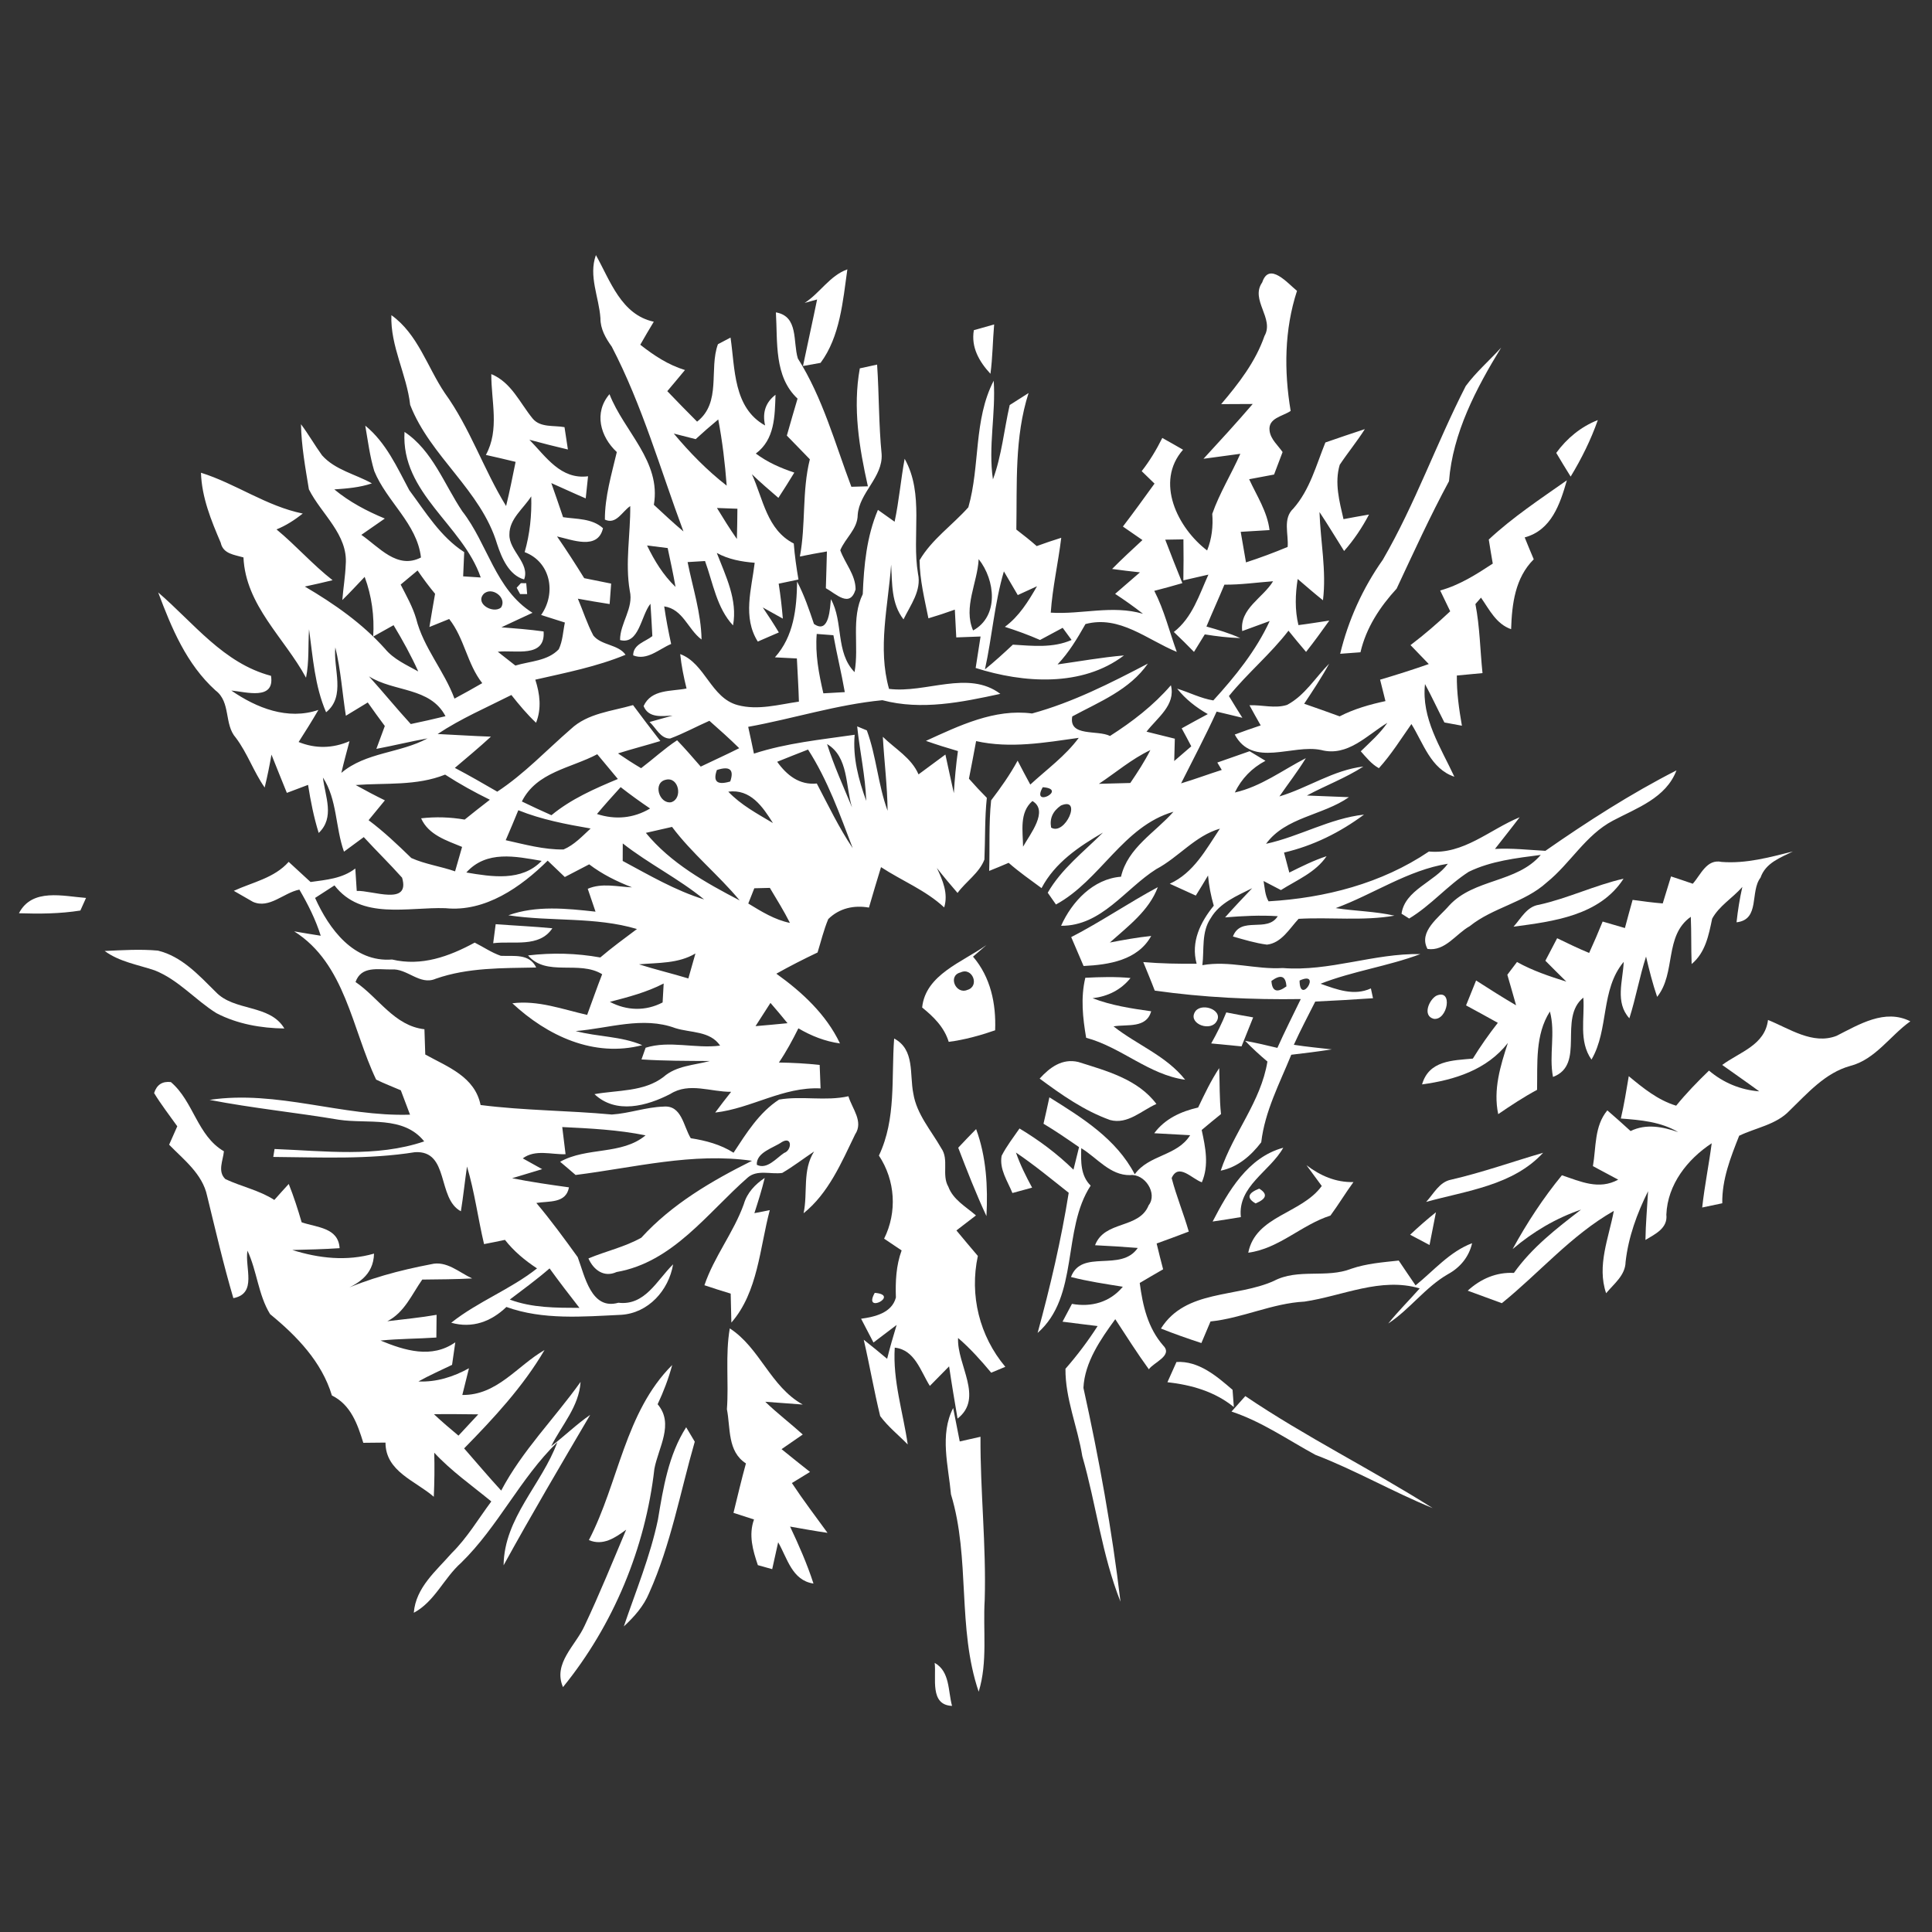 <?xml version="1.0" encoding="UTF-8" ?>
<!DOCTYPE svg PUBLIC "-//W3C//DTD SVG 1.1//EN" "http://www.w3.org/Graphics/SVG/1.1/DTD/svg11.dtd">
<svg width="256pt" height="256pt" viewBox="0 0 256 256" version="1.1" xmlns="http://www.w3.org/2000/svg">
<rect x="0" y="0" width="256" height="256" fill="#333333" stroke="none"/>
<g id="#ffffffff">
<path fill="#ffffff" opacity="1.00" d=" M 79.56 42.16 C 79.37 39.37 77.96 36.58 78.96 33.80 C 80.87 37.21 82.31 41.70 86.63 42.63 C 86.02 43.64 85.42 44.65 84.84 45.68 C 86.63 47.09 88.55 48.36 90.76 49.03 C 89.99 49.97 89.20 50.90 88.42 51.83 C 89.73 53.19 91.03 54.54 92.37 55.87 C 95.63 53.33 93.92 48.91 95.13 45.61 C 95.55 45.39 96.38 44.95 96.80 44.73 C 97.41 48.86 97.15 54.02 101.38 56.38 C 100.99 54.67 101.45 53.31 102.76 52.31 C 102.66 55.17 102.67 58.22 100.15 60.10 C 101.69 61.25 103.44 62.02 105.25 62.62 C 104.57 63.75 103.86 64.86 103.14 65.97 C 101.95 64.95 100.76 63.92 99.63 62.84 C 101.13 66.12 101.61 70.20 105.18 72.02 C 105.30 73.62 105.53 75.21 105.80 76.79 C 105.14 76.93 103.84 77.20 103.18 77.34 C 103.42 78.87 103.60 80.42 103.73 81.97 C 103.06 81.60 101.73 80.86 101.07 80.49 C 101.81 81.57 102.52 82.67 103.20 83.80 C 102.50 84.10 101.11 84.71 100.41 85.01 C 98.37 81.76 99.59 78.06 100.00 74.57 C 98.25 74.43 96.53 74.12 94.98 73.27 C 96.16 76.33 97.76 79.49 97.13 82.87 C 94.96 80.54 94.48 77.24 93.42 74.34 C 92.84 74.38 91.68 74.44 91.11 74.48 C 91.79 77.89 92.90 81.23 92.96 84.74 C 91.15 83.40 90.51 80.71 88.01 80.35 C 88.25 82.02 88.57 83.68 88.93 85.33 C 87.32 86.00 85.74 87.58 83.90 86.84 C 83.89 85.37 85.50 85.04 86.44 84.29 C 86.36 82.86 86.29 81.43 86.19 80.00 C 84.92 81.57 84.69 85.47 82.16 84.81 C 82.15 82.57 83.99 80.59 83.45 78.29 C 82.81 74.57 83.55 70.80 83.51 67.06 C 82.44 67.77 81.65 69.56 80.15 68.85 C 80.14 65.81 81.04 62.84 81.73 59.90 C 79.54 57.87 78.66 54.68 80.76 52.23 C 82.69 57.18 87.63 61.14 86.64 66.89 C 87.93 68.08 89.21 69.29 90.56 70.42 C 87.50 62.20 85.11 53.72 81.06 45.93 C 80.25 44.80 79.55 43.59 79.56 42.16 M 92.18 58.19 C 91.45 58.01 90.00 57.64 89.28 57.45 C 91.39 59.97 93.69 62.33 96.29 64.35 C 96.07 61.41 95.72 58.47 95.17 55.58 C 94.15 56.42 93.15 57.30 92.18 58.19 M 95.00 67.31 C 95.85 68.70 96.70 70.08 97.64 71.42 C 97.68 70.09 97.70 68.75 97.71 67.41 C 97.03 67.39 95.68 67.33 95.00 67.31 M 85.74 72.28 C 86.71 74.29 87.88 76.21 89.51 77.77 C 89.21 76.04 88.83 74.33 88.47 72.62 C 87.79 72.53 86.42 72.36 85.74 72.28 Z" />
<path fill="#ffffff" opacity="1.00" d=" M 106.62 40.14 C 108.66 38.82 109.94 36.53 112.28 35.69 C 111.69 39.88 111.31 44.61 108.73 48.08 C 108.15 48.18 106.98 48.39 106.40 48.50 C 107.01 45.56 107.67 42.62 108.27 39.68 C 107.86 39.79 107.04 40.02 106.62 40.14 Z" />
<path fill="#ffffff" opacity="1.00" d=" M 167.25 37.42 C 168.17 34.62 170.63 37.55 171.86 38.54 C 170.18 43.69 170.13 49.15 171.02 54.45 C 169.94 55.19 167.98 55.38 168.23 57.11 C 168.39 58.24 169.34 59.01 169.95 59.90 C 169.57 60.89 169.19 61.89 168.82 62.88 C 168.00 63.04 166.35 63.34 165.52 63.50 C 166.53 65.70 167.92 67.78 168.22 70.24 C 167.26 70.30 165.35 70.41 164.40 70.47 C 164.57 71.48 164.93 73.51 165.10 74.52 C 166.97 73.91 168.81 73.23 170.62 72.47 C 170.76 70.77 169.94 68.71 171.38 67.38 C 173.57 64.89 174.40 61.64 175.62 58.63 C 177.36 58.03 179.10 57.43 180.85 56.86 C 179.82 58.49 178.59 59.98 177.52 61.59 C 176.81 63.99 177.48 66.44 178.02 68.79 C 179.14 68.58 180.27 68.37 181.40 68.18 C 180.49 69.91 179.40 71.54 178.10 73.01 C 177.01 71.29 175.97 69.54 174.84 67.85 C 174.97 71.75 175.78 75.63 175.30 79.54 C 174.16 78.63 173.06 77.67 171.95 76.72 C 171.63 78.76 171.56 80.81 172.05 82.83 C 173.42 82.66 174.78 82.43 176.14 82.23 C 175.14 83.63 174.13 85.03 173.06 86.38 C 172.26 85.45 171.49 84.51 170.73 83.57 C 168.34 86.68 165.30 89.19 162.84 92.23 C 163.42 93.20 164.02 94.16 164.62 95.11 C 163.48 94.84 162.34 94.55 161.21 94.29 C 159.74 97.51 158.09 100.64 156.50 103.80 C 158.31 103.26 160.09 102.59 161.89 102.02 C 161.74 101.78 161.45 101.28 161.30 101.04 C 162.72 100.54 164.15 100.04 165.58 99.54 C 166.28 99.96 166.98 100.38 167.68 100.81 C 165.87 101.77 164.52 103.16 163.62 105.01 C 167.09 104.23 169.93 102.05 173.03 100.46 C 171.96 102.22 170.69 103.84 169.53 105.53 C 173.31 104.40 176.66 102.04 180.65 101.57 C 178.29 103.10 175.64 104.08 173.17 105.41 C 174.57 105.46 177.35 105.57 178.74 105.63 C 175.27 108.06 170.34 108.26 167.76 111.81 C 172.19 110.85 176.20 108.44 180.74 107.94 C 177.54 110.31 174.03 112.06 170.14 112.97 C 170.32 113.64 170.67 114.96 170.84 115.62 C 172.45 114.82 174.06 114.01 175.78 113.45 C 174.32 115.61 171.85 116.60 169.73 117.94 C 169.15 117.64 168.00 117.04 167.43 116.74 C 167.59 117.64 167.61 118.61 168.09 119.43 C 175.58 118.99 183.06 117.07 189.34 112.83 C 193.93 113.26 197.35 109.94 201.36 108.29 C 200.29 109.71 199.18 111.09 198.09 112.49 C 200.32 112.36 202.54 112.62 204.77 112.74 C 210.33 108.87 216.08 105.17 222.14 102.08 C 220.75 105.75 216.89 107.06 213.72 108.74 C 210.09 110.65 208.08 114.41 204.95 116.93 C 202.00 119.61 197.83 120.24 194.75 122.72 C 192.90 123.75 191.50 126.08 189.15 125.74 C 187.91 123.44 190.67 121.57 192.02 119.99 C 195.32 116.40 200.98 117.01 204.16 113.28 C 200.93 113.70 197.56 114.08 194.61 115.52 C 191.79 117.34 189.60 119.98 186.72 121.71 C 186.47 121.55 185.96 121.23 185.71 121.07 C 186.16 117.91 190.08 116.88 191.85 114.45 C 186.56 115.29 181.99 118.49 176.99 120.33 C 179.57 120.73 182.21 120.75 184.77 121.33 C 180.59 122.06 176.29 121.51 172.07 121.75 C 170.86 123.05 169.81 124.95 167.88 125.17 C 166.34 124.97 164.85 124.51 163.37 124.09 C 164.42 121.32 167.90 123.66 169.31 121.40 C 166.98 121.25 164.65 121.37 162.33 121.56 C 163.49 120.24 164.71 118.97 165.92 117.69 C 163.90 118.71 161.63 119.61 160.43 121.66 C 159.17 123.50 159.58 125.80 159.32 127.89 C 162.89 127.25 166.40 128.49 169.98 128.27 C 176.15 128.76 182.06 126.30 188.21 126.42 C 183.89 128.04 179.27 128.67 174.98 130.35 C 177.14 131.12 179.42 132.00 181.65 130.97 C 181.72 131.30 181.86 131.95 181.93 132.27 C 179.38 132.45 176.83 132.59 174.28 132.71 C 173.32 134.61 172.32 136.50 171.44 138.44 C 173.11 138.70 174.79 138.86 176.47 139.05 C 174.68 139.33 172.89 139.55 171.10 139.76 C 169.56 143.55 167.60 147.24 167.12 151.36 C 165.76 153.14 164.01 154.66 161.75 155.12 C 163.42 150.10 167.07 146.00 167.94 140.66 C 166.90 139.79 165.91 138.87 164.98 137.91 C 166.41 138.18 167.84 138.50 169.26 138.85 C 170.24 136.66 171.32 134.53 172.36 132.38 C 165.89 132.48 159.42 132.17 153.01 131.26 C 152.53 129.99 152.00 128.74 151.49 127.48 C 153.84 127.68 156.20 127.72 158.56 127.70 C 157.77 124.81 159.05 122.20 160.83 120.01 C 160.45 118.70 160.19 117.37 160.07 116.01 C 159.54 116.91 159.00 117.79 158.45 118.67 C 157.58 118.27 155.86 117.49 155.00 117.10 C 158.17 115.66 159.80 112.56 161.64 109.80 C 158.34 110.76 156.17 113.60 153.20 115.17 C 149.08 117.78 145.95 122.72 140.60 122.67 C 142.03 119.47 144.86 116.45 148.54 116.17 C 149.43 112.32 153.05 110.33 155.49 107.56 C 148.79 109.50 145.82 116.65 139.92 119.85 C 139.65 119.46 139.10 118.68 138.83 118.29 C 140.65 115.12 143.60 112.87 146.15 110.32 C 142.94 112.19 139.79 114.30 138.01 117.68 C 136.53 116.59 135.03 115.54 133.65 114.33 C 132.80 114.70 131.94 115.05 131.07 115.40 C 131.17 112.28 131.00 109.15 131.33 106.05 C 132.61 104.37 133.83 102.65 134.84 100.79 C 135.38 101.85 135.95 102.91 136.52 103.96 C 138.71 101.94 141.16 100.18 142.94 97.77 C 138.44 98.40 133.86 99.21 129.34 98.20 C 129.03 99.86 128.72 101.52 128.39 103.18 C 129.15 104.05 129.94 104.89 130.76 105.72 C 130.47 108.43 130.56 111.16 130.44 113.89 C 129.76 115.68 127.99 116.80 126.88 118.32 C 125.94 117.24 125.02 116.14 124.14 115.01 C 124.92 116.66 125.67 118.38 125.11 120.24 C 122.65 117.95 119.52 116.72 116.74 114.90 C 116.19 116.68 115.66 118.47 115.14 120.26 C 113.15 119.91 111.21 120.34 109.75 121.78 C 109.15 123.21 108.79 124.73 108.33 126.21 C 106.48 127.09 104.65 128.02 102.87 129.02 C 106.28 131.46 109.48 134.42 111.30 138.26 C 109.33 137.99 107.49 137.26 105.79 136.26 C 105.01 137.82 104.19 139.35 103.21 140.79 C 105.01 140.82 106.81 140.91 108.61 141.11 C 108.64 141.89 108.70 143.44 108.73 144.22 C 103.76 143.98 99.58 146.87 94.77 147.42 C 95.46 146.49 96.16 145.57 96.88 144.67 C 94.18 144.70 91.33 143.37 88.83 144.95 C 85.74 146.55 81.63 147.68 78.77 144.98 C 81.83 144.43 85.33 144.69 87.92 142.70 C 89.62 141.20 91.97 141.15 94.06 140.59 C 91.04 140.57 88.02 140.58 85.00 140.38 L 85.55 138.83 C 88.72 137.83 92.14 138.98 95.42 138.55 C 94.09 136.58 91.50 136.87 89.48 136.23 C 85.16 134.63 80.66 136.27 76.28 136.62 C 79.19 137.40 82.30 137.29 85.10 138.49 C 78.67 140.16 72.51 137.24 67.89 132.94 C 71.29 132.51 74.54 133.74 77.80 134.48 C 78.47 132.68 79.09 130.87 79.79 129.09 C 76.73 127.20 72.41 129.47 69.97 126.60 C 73.16 126.22 76.39 126.30 79.54 126.87 C 81.10 125.54 82.76 124.33 84.40 123.10 C 78.86 121.45 73.01 122.14 67.36 121.28 C 71.06 119.95 75.09 120.38 78.91 120.80 C 78.65 120.04 78.14 118.53 77.88 117.77 C 79.75 116.96 81.80 117.50 83.75 117.58 C 81.73 116.80 79.79 115.84 78.07 114.53 C 76.99 115.09 75.92 115.65 74.84 116.21 C 74.08 115.49 73.33 114.76 72.57 114.04 C 69.03 117.54 64.29 120.88 59.03 120.34 C 54.05 120.17 47.88 121.94 44.32 117.32 C 43.47 117.88 42.61 118.43 41.75 118.98 C 43.60 123.10 46.87 127.54 51.95 127.14 C 55.86 128.07 59.51 126.74 62.90 124.90 C 64.06 125.48 65.13 126.23 66.36 126.65 C 68.08 126.73 70.14 126.31 71.05 128.20 C 66.58 128.29 62.01 128.19 57.73 129.69 C 55.62 130.61 53.95 128.28 51.86 128.46 C 50.06 128.48 47.87 127.97 47.11 130.12 C 50.18 132.21 52.25 135.93 56.24 136.38 C 56.28 137.50 56.32 138.61 56.35 139.73 C 59.34 141.38 62.91 142.66 63.68 146.42 C 69.46 147.16 75.28 147.14 81.08 147.68 C 83.39 147.53 85.60 146.70 87.92 146.63 C 90.34 146.41 90.55 149.24 91.53 150.82 C 93.52 151.13 95.48 151.65 97.20 152.74 C 98.89 150.17 100.59 147.41 103.23 145.70 C 106.26 145.18 109.38 145.94 112.42 145.26 C 112.91 146.91 114.45 148.60 113.31 150.31 C 111.51 154.03 109.78 158.12 106.48 160.76 C 107.06 158.01 106.29 155.09 107.87 152.58 C 106.46 153.52 105.12 154.56 103.65 155.42 C 102.14 155.64 100.34 154.93 99.07 156.04 C 93.73 160.72 89.17 167.25 81.70 168.55 C 80.03 169.31 78.65 168.28 77.97 166.75 C 80.28 165.78 82.78 165.24 84.98 164.00 C 89.03 159.55 94.31 156.47 99.64 153.81 C 91.78 152.68 84.04 154.72 76.27 155.69 C 75.76 155.25 74.74 154.37 74.22 153.94 C 77.77 151.95 82.37 153.08 85.54 150.44 C 81.90 149.70 78.20 149.52 74.50 149.34 C 74.65 150.54 74.80 151.74 74.94 152.94 C 73.06 153.00 70.92 152.26 69.27 153.49 C 69.92 153.85 71.20 154.56 71.84 154.92 C 70.85 155.22 68.86 155.82 67.86 156.12 C 70.35 156.62 72.87 156.98 75.39 157.33 C 75.00 159.50 72.72 159.12 71.07 159.40 C 73.01 161.71 74.79 164.14 76.55 166.58 C 77.48 169.05 78.33 173.65 81.94 172.62 C 85.48 173.04 87.05 169.62 89.19 167.53 C 88.61 170.98 85.91 174.00 82.30 174.22 C 77.24 174.46 71.95 174.93 67.10 173.18 C 65.08 175.12 62.59 176.05 59.79 175.27 C 63.32 172.46 67.62 170.87 71.16 168.07 C 69.56 167.02 68.09 165.80 66.91 164.29 C 65.99 164.49 65.07 164.67 64.14 164.85 C 63.33 161.43 62.89 157.93 61.88 154.57 C 61.59 156.54 61.39 158.53 61.07 160.50 C 57.88 158.81 59.58 152.41 54.99 152.67 C 48.78 153.66 42.48 153.35 36.21 153.30 C 36.25 153.04 36.33 152.51 36.38 152.25 C 42.96 152.50 49.85 153.40 56.21 151.24 C 53.45 147.79 48.73 148.95 44.90 148.37 C 39.20 147.41 33.45 146.84 27.77 145.74 C 36.72 144.40 45.38 147.99 54.33 147.70 C 54.03 146.89 53.42 145.28 53.11 144.47 C 52.02 143.99 50.90 143.58 49.84 143.05 C 46.63 136.35 45.77 127.69 38.98 123.41 C 40.15 123.61 41.32 123.81 42.50 123.99 C 41.82 121.84 40.81 119.82 39.67 117.88 C 37.59 118.28 35.70 120.46 33.52 119.50 C 32.88 119.13 31.62 118.40 30.98 118.04 C 33.48 116.89 36.35 116.35 38.25 114.20 C 39.21 115.09 40.18 115.98 41.15 116.87 C 43.22 116.58 45.36 116.42 47.08 115.08 C 47.13 115.82 47.23 117.31 47.27 118.05 C 49.35 117.96 54.39 120.07 53.28 116.30 C 51.64 114.46 49.87 112.74 48.20 110.92 C 47.55 111.40 46.24 112.37 45.58 112.85 C 44.43 109.64 44.69 105.93 42.79 103.03 C 43.08 105.55 44.40 108.30 42.23 110.37 C 41.58 108.29 41.16 106.15 40.82 104.00 C 39.88 104.35 38.94 104.70 38.01 105.06 C 37.34 103.37 36.63 101.69 35.97 99.99 C 35.72 101.45 35.42 102.91 35.07 104.35 C 33.61 102.26 32.79 99.81 31.26 97.77 C 29.65 95.96 30.63 93.04 28.55 91.48 C 24.71 88.00 22.74 83.24 20.96 78.50 C 25.67 82.54 29.61 87.89 35.91 89.55 C 36.43 92.85 32.59 91.68 30.65 91.50 C 34.01 93.82 38.12 95.45 42.19 94.07 C 41.35 95.51 40.47 96.92 39.57 98.32 C 41.81 99.23 44.10 99.17 46.31 98.21 C 45.94 99.61 45.56 101.00 45.23 102.41 C 48.50 99.65 52.98 99.82 56.65 97.84 C 54.38 98.25 52.14 98.80 49.87 99.23 C 50.24 98.22 50.62 97.21 50.99 96.20 C 50.22 95.17 49.47 94.13 48.73 93.08 C 47.77 93.67 46.80 94.26 45.83 94.84 C 45.35 91.82 45.16 88.75 44.43 85.78 C 44.14 88.64 45.85 92.25 43.21 94.38 C 41.70 90.88 41.46 87.10 40.95 83.38 C 40.81 85.52 40.98 87.68 40.55 89.80 C 37.69 84.52 32.55 80.23 32.26 73.86 C 31.06 73.51 29.56 73.40 29.25 71.92 C 27.98 68.96 26.73 65.90 26.63 62.64 C 31.26 64.09 35.27 67.06 40.12 68.05 C 39.05 68.89 37.91 69.64 36.64 70.15 C 39.22 72.28 41.43 74.82 44.07 76.88 C 42.85 77.18 41.62 77.46 40.39 77.72 C 44.26 79.99 48.00 82.60 51.01 85.96 C 52.16 87.36 53.86 88.10 55.42 88.97 C 54.47 86.86 53.35 84.83 52.15 82.84 C 51.48 83.22 50.13 83.97 49.45 84.35 C 49.62 81.65 49.26 78.97 48.32 76.44 C 47.33 77.47 46.38 78.52 45.36 79.51 C 45.48 77.95 45.75 76.39 45.81 74.82 C 46.14 70.83 42.57 68.12 40.93 64.84 C 40.46 61.98 39.94 59.12 39.88 56.21 C 40.88 57.54 41.70 58.99 42.67 60.33 C 44.40 62.28 47.09 62.82 49.28 64.05 C 47.67 64.60 45.98 64.73 44.30 64.85 C 46.30 66.51 48.60 67.72 50.99 68.71 C 49.96 69.43 48.92 70.15 47.88 70.87 C 50.24 72.50 52.63 75.49 55.78 73.87 C 55.27 69.39 51.23 66.45 49.59 62.41 C 49.00 60.45 48.75 58.41 48.40 56.40 C 51.15 58.64 52.60 61.90 54.23 64.95 C 56.42 67.89 58.36 71.13 61.51 73.16 C 61.47 74.23 61.42 75.30 61.37 76.37 C 61.95 76.40 63.12 76.48 63.70 76.52 C 61.29 69.51 53.12 65.37 53.60 57.23 C 57.32 59.71 58.85 64.16 61.25 67.74 C 64.64 72.08 65.63 78.12 70.56 81.20 C 69.19 81.84 67.81 82.47 66.44 83.12 C 68.31 83.27 70.17 83.41 72.03 83.67 C 72.30 87.26 68.22 86.08 65.96 86.36 C 66.73 86.97 67.51 87.57 68.29 88.19 C 70.23 87.60 72.56 87.60 74.04 86.03 C 74.57 84.92 74.60 83.67 74.85 82.49 C 73.80 82.15 72.75 81.82 71.70 81.49 C 73.74 78.60 72.97 74.46 69.52 73.16 C 70.21 70.76 70.47 68.26 70.39 65.77 C 69.37 67.39 67.48 68.75 67.50 70.82 C 67.42 72.96 70.25 74.63 69.45 76.78 C 67.44 76.22 66.47 73.92 65.87 72.09 C 63.73 64.94 57.01 60.50 54.35 53.65 C 53.89 49.60 51.71 45.87 51.86 41.76 C 55.37 44.27 56.61 48.62 58.93 52.07 C 62.28 56.70 64.08 62.21 67.06 67.05 C 67.54 65.11 67.92 63.15 68.32 61.20 C 67.01 60.88 65.70 60.57 64.38 60.28 C 66.22 56.93 65.08 53.16 65.10 49.57 C 67.76 50.67 68.87 53.37 70.58 55.46 C 71.60 56.69 73.40 56.34 74.80 56.60 C 74.91 57.34 75.14 58.82 75.25 59.56 C 73.54 59.16 71.85 58.73 70.15 58.27 C 72.36 60.54 74.30 63.57 77.92 63.11 C 77.84 63.84 77.69 65.31 77.61 66.04 C 76.08 65.39 74.57 64.68 73.05 64.01 C 73.58 65.51 74.10 67.01 74.61 68.53 C 76.42 68.80 78.45 68.67 79.90 69.99 C 79.22 72.94 75.82 71.52 73.81 71.08 C 75.06 72.89 76.25 74.74 77.41 76.61 C 78.60 76.85 79.79 77.09 80.98 77.33 C 80.93 78.01 80.83 79.36 80.78 80.04 C 79.37 79.83 77.97 79.58 76.57 79.33 C 77.26 80.95 77.79 82.64 78.62 84.21 C 79.70 85.55 81.91 85.36 82.89 86.76 C 79.07 88.34 74.96 89.14 70.93 90.06 C 71.54 91.94 71.78 93.88 71.03 95.77 C 69.83 94.64 68.78 93.38 67.76 92.09 C 64.48 93.75 61.07 95.21 57.99 97.26 C 60.34 97.37 62.69 97.53 65.05 97.61 C 63.50 99.04 61.88 100.38 60.27 101.75 C 62.17 102.75 64.03 103.82 65.89 104.90 C 69.47 102.55 72.40 99.41 75.62 96.62 C 77.86 94.50 81.05 94.25 83.88 93.43 C 85.07 95.03 86.27 96.62 87.50 98.19 C 85.64 98.76 83.75 99.24 81.89 99.83 C 82.89 100.52 83.90 101.17 84.95 101.79 C 86.55 100.58 88.03 99.20 89.72 98.09 C 90.80 99.21 91.82 100.40 92.85 101.58 C 94.54 100.76 96.27 99.99 97.95 99.14 C 96.68 97.89 95.34 96.69 94.00 95.51 C 92.26 96.27 90.58 97.20 88.79 97.86 C 87.51 97.88 86.91 96.42 86.07 95.67 C 86.83 95.46 88.36 95.03 89.12 94.82 C 87.72 94.88 85.94 95.19 85.28 93.56 C 86.31 91.29 88.94 91.64 90.97 91.23 C 90.60 89.73 90.29 88.21 90.13 86.67 C 93.45 87.90 94.19 92.48 97.75 93.43 C 100.44 94.15 103.19 93.35 105.86 92.97 C 105.81 91.06 105.68 89.16 105.59 87.25 C 104.86 87.21 103.41 87.14 102.68 87.10 C 105.18 84.32 105.57 80.64 105.62 77.06 C 106.56 78.85 107.21 80.76 107.85 82.67 C 109.91 84.13 109.98 80.43 110.10 79.40 C 111.78 82.38 110.67 86.42 113.23 89.06 C 113.86 85.64 112.74 81.94 114.32 78.73 C 114.47 74.92 114.83 71.11 116.33 67.56 C 116.88 67.95 117.99 68.74 118.54 69.13 C 119.13 66.37 119.36 63.56 119.87 60.79 C 122.50 65.49 120.79 70.94 121.64 76.02 C 122.13 78.26 120.64 80.17 119.72 82.07 C 118.08 79.97 118.23 77.31 118.08 74.81 C 117.69 80.27 116.27 85.87 117.80 91.28 C 122.67 91.90 128.29 88.73 132.55 91.94 C 127.43 93.05 122.11 94.15 116.92 92.78 C 110.89 93.36 105.09 95.23 99.14 96.31 C 99.40 97.49 99.66 98.68 99.90 99.86 C 104.22 98.45 108.77 98.01 113.25 97.36 C 112.98 100.38 113.76 103.31 114.78 106.12 C 114.66 102.79 113.92 99.54 113.58 96.25 L 114.86 96.78 C 116.13 100.22 116.34 103.97 117.61 107.43 C 117.58 104.15 117.16 100.89 116.98 97.63 C 118.62 99.24 120.76 100.41 121.71 102.61 C 122.89 101.73 124.08 100.85 125.27 99.98 C 125.65 101.68 126.00 103.40 126.39 105.10 C 126.50 103.24 126.67 101.37 126.93 99.52 C 125.51 99.11 124.09 98.66 122.69 98.17 C 127.09 96.16 131.78 93.88 136.75 94.54 C 142.11 93.08 147.17 90.51 152.10 87.93 C 149.68 91.42 145.68 92.99 142.08 94.93 C 141.58 97.68 145.43 96.68 147.08 97.52 C 150.04 95.63 152.84 93.48 155.15 90.80 C 155.82 93.43 153.33 95.11 151.92 96.95 C 153.17 97.26 154.42 97.56 155.67 97.88 C 155.65 98.62 155.61 100.10 155.59 100.84 C 156.34 100.19 157.09 99.54 157.85 98.89 C 157.44 98.09 157.01 97.30 156.58 96.51 C 157.73 95.87 158.88 95.24 160.04 94.62 C 158.49 93.74 157.09 92.65 155.98 91.25 C 157.58 91.74 159.10 92.54 160.77 92.81 C 163.66 89.65 166.44 86.20 168.24 82.29 C 167.03 82.74 165.81 83.18 164.60 83.62 C 164.24 80.63 167.33 79.26 168.69 77.02 C 166.54 77.18 164.40 77.49 162.24 77.47 C 161.47 79.33 160.63 81.16 159.86 83.02 C 161.38 83.45 162.90 83.89 164.34 84.55 C 162.76 84.50 161.19 84.31 159.64 84.06 C 159.16 84.83 158.68 85.60 158.21 86.38 C 157.33 85.48 156.45 84.60 155.54 83.74 C 157.99 81.84 158.89 78.85 160.12 76.14 C 159.01 76.40 157.90 76.65 156.80 76.90 C 156.83 75.09 156.84 73.28 156.81 71.47 C 156.21 71.48 155.00 71.50 154.40 71.51 C 155.14 73.43 155.89 75.36 156.67 77.27 C 155.44 77.63 154.20 77.97 152.95 78.29 C 154.27 80.86 154.95 83.68 155.93 86.38 C 151.99 84.76 148.36 81.49 143.83 82.69 C 142.76 84.58 141.64 86.46 140.13 88.04 C 143.06 87.63 145.98 87.10 148.93 86.85 C 143.39 91.06 135.62 90.53 129.28 88.51 C 129.50 87.12 129.72 85.73 129.93 84.34 C 129.12 84.37 127.51 84.43 126.71 84.46 C 126.65 83.23 126.58 82.01 126.52 80.78 C 125.36 81.20 124.20 81.58 123.02 81.93 C 122.51 79.39 121.87 76.83 121.85 74.23 C 123.47 71.46 126.20 69.59 128.31 67.22 C 129.89 61.72 128.98 55.65 131.67 50.45 C 131.97 54.81 130.92 59.16 131.57 63.52 C 132.74 60.35 133.04 56.95 133.79 53.67 C 134.62 53.14 135.46 52.62 136.29 52.08 C 134.41 57.94 134.78 64.10 134.67 70.17 C 135.59 70.88 136.50 71.59 137.37 72.36 C 138.44 71.97 139.52 71.60 140.62 71.26 C 140.22 74.58 139.46 77.84 139.23 81.18 C 143.33 81.44 147.38 80.14 151.45 81.33 C 150.26 80.39 149.02 79.52 147.76 78.69 C 148.86 77.74 149.95 76.78 151.05 75.84 C 149.82 75.71 148.59 75.56 147.36 75.39 C 148.66 74.07 150.02 72.82 151.38 71.56 C 150.51 70.96 149.65 70.36 148.79 69.77 C 150.22 67.90 151.60 65.99 152.98 64.08 C 152.41 63.53 151.85 62.98 151.28 62.43 C 152.35 61.06 153.24 59.58 154.01 58.03 C 154.93 58.54 155.84 59.06 156.76 59.59 C 153.01 63.85 156.03 69.95 159.95 72.94 C 160.57 71.39 160.76 69.75 160.63 68.09 C 161.59 65.34 163.17 62.81 164.35 60.13 C 163.13 60.29 160.69 60.62 159.47 60.79 C 161.67 58.40 163.87 56.00 165.99 53.53 C 164.94 53.53 162.85 53.54 161.81 53.55 C 164.13 50.82 166.36 47.95 167.55 44.52 C 168.89 42.19 165.62 39.73 167.25 37.42 M 129.68 74.09 C 129.52 77.23 127.61 80.46 128.94 83.54 C 132.38 81.66 131.89 76.87 129.68 74.09 M 53.09 77.46 C 53.84 78.93 54.67 80.38 55.14 81.97 C 56.11 85.83 58.85 88.87 60.22 92.57 C 61.46 91.90 62.69 91.23 63.90 90.52 C 61.89 87.96 61.54 84.58 59.52 82.02 C 58.65 82.37 57.77 82.72 56.90 83.08 C 57.13 81.61 57.40 80.15 57.65 78.68 C 56.82 77.69 56.06 76.65 55.33 75.59 C 54.77 76.06 53.65 76.99 53.09 77.46 M 130.51 88.70 C 131.79 87.66 133.01 86.55 134.21 85.42 C 136.82 85.58 139.52 85.89 141.99 84.80 C 141.69 84.40 141.10 83.60 140.81 83.19 C 139.81 83.73 138.80 84.26 137.81 84.80 C 136.29 84.13 134.73 83.57 133.15 83.06 C 135.04 81.67 136.26 79.68 137.41 77.68 C 136.77 77.98 135.50 78.56 134.86 78.85 C 134.40 78.07 133.48 76.50 133.02 75.71 C 131.77 79.95 131.46 84.39 130.51 88.70 M 64.06 78.73 C 62.95 80.02 65.34 81.35 66.38 80.51 C 67.26 79.21 65.14 77.62 64.06 78.73 M 108.22 84.00 C 108.00 86.66 108.50 89.29 109.10 91.87 C 109.81 91.83 111.23 91.75 111.94 91.71 C 111.50 89.18 110.88 86.69 110.43 84.17 C 109.88 84.12 108.77 84.04 108.22 84.00 M 48.89 89.62 C 50.77 91.70 52.53 93.87 54.43 95.94 C 55.97 95.62 57.50 95.27 59.03 94.90 C 57.00 91.02 52.21 91.72 48.89 89.62 M 109.59 98.59 C 110.50 101.46 111.75 104.21 112.90 106.99 C 112.01 104.15 112.46 100.30 109.59 98.59 M 69.15 106.20 C 70.44 106.83 71.75 107.43 73.07 108.02 C 75.67 105.87 78.78 104.51 81.87 103.22 C 80.96 102.12 80.05 101.03 79.14 99.94 C 75.63 101.80 71.10 102.28 69.15 106.20 M 102.98 100.94 C 104.26 102.73 105.93 104.05 108.23 103.82 C 109.75 106.71 111.16 109.68 112.99 112.39 C 111.29 107.93 109.67 103.36 107.07 99.32 C 105.70 99.85 104.34 100.39 102.98 100.94 M 145.61 103.86 C 146.99 103.82 148.38 103.78 149.77 103.75 C 150.73 102.34 151.66 100.91 152.43 99.39 C 149.96 100.56 147.87 102.36 145.61 103.86 M 94.99 102.03 C 94.44 103.57 95.03 104.07 96.76 103.55 C 97.30 101.98 96.71 101.47 94.99 102.03 M 47.13 104.02 C 48.40 104.73 49.69 105.41 51.00 106.05 C 50.28 106.93 49.56 107.80 48.84 108.68 C 50.86 110.19 52.69 111.93 54.50 113.69 C 56.34 114.52 58.39 114.79 60.30 115.46 C 60.60 114.38 60.91 113.30 61.23 112.22 C 59.18 111.37 56.78 110.64 55.80 108.43 C 57.73 108.21 59.66 108.27 61.57 108.60 C 62.67 107.70 63.79 106.84 64.91 105.97 C 62.87 104.97 60.88 103.87 58.98 102.64 C 55.18 104.16 51.11 103.72 47.13 104.02 M 88.22 103.32 C 86.46 103.71 87.34 106.57 88.94 106.30 C 90.51 105.81 89.95 102.88 88.22 103.32 M 82.24 104.30 C 81.18 105.47 80.12 106.64 79.10 107.86 C 81.52 108.65 83.95 108.44 86.14 107.13 C 84.81 106.23 83.51 105.29 82.24 104.30 M 138.17 104.31 C 136.54 107.17 141.58 104.55 138.17 104.31 M 96.50 104.90 C 98.18 106.67 100.35 107.82 102.42 109.06 C 101.06 106.89 99.44 104.51 96.50 104.90 M 135.56 112.19 C 136.48 110.54 139.00 107.43 136.80 106.14 C 135.04 107.67 135.54 110.13 135.56 112.19 M 140.57 106.74 C 139.49 107.49 139.06 108.46 139.28 109.66 C 141.13 110.79 143.47 105.49 140.57 106.74 M 67.01 111.33 C 69.53 111.89 72.07 112.60 74.67 112.56 C 76.09 111.96 77.15 110.80 78.26 109.78 C 75.01 109.22 71.75 108.60 68.68 107.36 C 68.14 108.69 67.58 110.01 67.01 111.33 M 85.58 110.36 C 88.86 114.36 93.48 116.95 98.01 119.31 C 95.19 115.91 91.71 113.12 89.05 109.57 C 88.18 109.77 86.45 110.16 85.58 110.36 M 82.52 111.76 C 82.52 112.34 82.51 113.50 82.51 114.08 C 86.02 115.96 89.48 118.00 93.30 119.18 C 89.92 116.41 85.96 114.46 82.52 111.76 M 61.79 115.61 C 65.16 116.18 69.13 116.83 71.77 114.07 C 68.29 113.47 64.47 112.64 61.79 115.61 M 99.95 117.70 C 99.75 118.20 99.35 119.22 99.15 119.72 C 100.89 120.78 102.65 121.88 104.67 122.29 C 103.87 120.69 102.92 119.18 102.01 117.65 C 101.32 117.66 100.64 117.68 99.95 117.70 M 84.67 127.78 C 86.83 128.47 89.04 128.99 91.21 129.65 C 91.53 128.54 91.84 127.44 92.15 126.34 C 89.87 127.70 87.21 127.55 84.67 127.78 M 80.81 132.75 C 83.04 133.93 85.54 134.01 87.80 132.83 C 87.83 132.20 87.91 130.94 87.94 130.32 C 85.69 131.48 83.25 132.12 80.81 132.75 M 168.47 129.98 C 168.56 131.37 169.22 131.61 170.46 130.70 C 170.37 129.31 169.71 129.07 168.47 129.98 M 172.20 129.93 C 172.22 133.32 175.23 128.53 172.20 129.93 M 100.11 135.97 C 101.52 135.85 102.94 135.72 104.35 135.58 C 103.61 134.66 102.85 133.77 102.09 132.89 C 101.43 133.91 100.77 134.94 100.11 135.97 M 103.63 151.31 C 102.50 152.11 100.19 152.68 100.28 154.34 C 101.63 155.03 102.88 153.44 103.90 152.77 C 104.92 152.44 105.01 150.53 103.63 151.31 M 67.55 172.20 C 70.52 173.31 73.66 173.29 76.78 173.30 C 75.43 171.57 74.10 169.84 72.82 168.07 C 71.14 169.53 69.33 170.85 67.55 172.20 Z" />
<path fill="#ffffff" opacity="1.00" d=" M 102.81 41.39 C 105.85 41.92 105.04 45.29 105.72 47.50 C 109.02 52.72 110.64 58.75 112.81 64.50 C 113.36 64.48 114.45 64.45 115.00 64.44 C 113.85 59.33 112.98 54.03 113.93 48.81 C 114.50 48.68 115.65 48.44 116.22 48.31 C 116.49 52.26 116.43 56.23 116.82 60.17 C 117.01 63.23 113.86 65.26 113.65 68.23 C 113.64 70.09 112.01 71.29 111.34 72.91 C 111.97 74.66 113.37 76.16 113.37 78.10 C 112.62 80.61 110.80 78.70 109.43 77.94 C 109.47 76.32 109.54 74.69 109.57 73.07 C 108.37 73.27 107.18 73.50 105.99 73.74 C 106.79 69.48 106.25 65.10 107.31 60.86 C 106.30 59.80 105.27 58.77 104.26 57.72 C 104.73 56.08 105.19 54.45 105.68 52.82 C 102.54 49.89 103.05 45.30 102.81 41.39 Z" />
<path fill="#ffffff" opacity="1.00" d=" M 129.04 43.75 C 129.71 43.56 131.06 43.18 131.73 42.99 C 131.54 45.17 131.53 47.36 131.24 49.53 C 129.75 47.92 128.65 46.02 129.04 43.75 Z" />
<path fill="#ffffff" opacity="1.00" d=" M 194.22 51.15 C 195.59 49.29 197.36 47.77 198.91 46.06 C 195.60 51.46 192.50 57.36 192.00 63.76 C 189.49 68.41 187.30 73.22 185.06 78.00 C 182.84 80.42 181.02 83.18 180.27 86.43 C 179.60 86.48 178.25 86.58 177.58 86.63 C 178.65 82.17 180.58 77.92 183.23 74.17 C 187.51 66.80 190.34 58.72 194.22 51.15 Z" />
<path fill="#ffffff" opacity="1.00" d=" M 206.21 60.01 C 207.62 58.08 209.48 56.54 211.72 55.66 C 210.80 58.28 209.56 60.78 208.12 63.15 C 207.47 62.11 206.83 61.06 206.21 60.01 Z" />
<path fill="#ffffff" opacity="1.00" d=" M 197.27 71.49 C 200.45 68.53 204.08 66.13 207.62 63.64 C 206.71 66.81 205.57 70.25 202.03 71.21 C 202.42 72.18 202.82 73.15 203.23 74.11 C 200.75 76.58 200.34 80.04 200.23 83.37 C 198.26 82.69 197.35 80.78 196.24 79.19 C 196.05 79.40 195.68 79.83 195.50 80.04 C 196.09 83.06 196.12 86.14 196.44 89.19 C 195.59 89.27 193.89 89.43 193.04 89.51 C 193.01 91.75 193.33 93.96 193.71 96.16 C 193.13 96.06 191.97 95.84 191.39 95.73 C 190.52 94.04 189.72 92.31 188.82 90.64 C 188.33 95.20 190.89 99.00 192.71 102.92 C 189.58 101.88 188.60 98.47 187.02 95.94 C 185.63 97.92 184.34 99.99 182.71 101.79 C 181.73 101.25 181.04 100.37 180.31 99.55 C 181.54 98.35 182.85 97.21 183.83 95.78 C 181.11 97.43 178.57 100.30 175.06 99.38 C 171.22 98.57 166.00 101.78 163.61 97.33 C 164.74 96.90 165.90 96.51 167.05 96.12 C 166.54 95.24 166.05 94.34 165.56 93.45 C 167.21 93.38 168.95 93.92 170.55 93.40 C 172.90 92.15 174.29 89.78 176.12 87.94 C 175.12 89.78 173.96 91.52 172.81 93.25 C 174.38 93.79 175.94 94.35 177.51 94.92 C 179.42 93.94 181.48 93.35 183.58 92.90 C 183.34 91.95 183.10 91.00 182.87 90.06 C 185.04 89.42 187.19 88.74 189.32 87.99 C 188.51 87.15 187.70 86.32 186.90 85.48 C 188.74 84.09 190.48 82.58 192.16 81.00 C 191.71 80.08 191.27 79.16 190.83 78.24 C 193.38 77.54 195.61 76.12 197.80 74.68 C 197.62 73.62 197.43 72.56 197.27 71.49 Z" />
<path fill="#ffffff" opacity="1.00" d=" M 69.02 77.27 L 69.73 77.28 C 69.76 77.64 69.82 78.36 69.85 78.72 L 68.92 78.72 L 68.46 77.88 L 69.02 77.27 Z" />
<path fill="#ffffff" opacity="1.00" d=" M 228.13 114.21 C 231.36 114.46 234.48 113.60 237.57 112.82 C 235.90 113.65 233.95 114.34 233.28 116.29 C 231.85 118.14 233.26 121.86 230.10 122.21 C 230.27 120.63 230.52 119.07 230.87 117.52 C 229.60 118.98 227.80 120.02 226.87 121.73 C 226.41 123.93 225.98 126.22 224.15 127.74 C 224.07 125.65 224.13 123.56 224.04 121.48 C 220.48 124.00 222.12 128.91 219.58 132.09 C 218.98 130.34 218.53 128.54 218.11 126.75 C 217.24 129.44 216.76 132.23 215.90 134.93 C 213.97 132.81 215.05 129.96 215.15 127.45 C 212.05 131.16 213.22 136.40 210.88 140.40 C 209.16 137.96 210.00 134.95 209.80 132.19 C 206.42 134.93 210.14 141.07 205.78 142.70 C 205.22 139.82 206.14 136.88 205.37 134.03 C 203.39 137.13 203.74 140.91 203.67 144.41 C 201.88 145.37 200.19 146.49 198.52 147.63 C 197.84 144.39 198.80 141.25 199.80 138.20 C 197.02 141.76 192.75 143.10 188.43 143.69 C 189.35 140.51 192.44 140.52 195.16 140.27 C 196.17 138.63 197.28 137.05 198.47 135.53 C 197.07 134.75 195.67 133.98 194.26 133.22 C 194.59 132.40 195.26 130.74 195.59 129.92 C 197.34 131.04 199.09 132.16 200.89 133.21 C 200.52 131.85 200.11 130.51 199.73 129.16 C 200.05 128.74 200.69 127.89 201.01 127.47 C 203.07 128.62 205.31 129.37 207.55 130.07 C 206.61 129.15 205.69 128.23 204.77 127.30 C 205.29 126.30 205.81 125.31 206.33 124.32 C 207.73 124.99 209.12 125.68 210.57 126.27 C 211.20 124.90 211.79 123.51 212.36 122.11 C 213.34 122.39 214.32 122.69 215.31 122.97 C 215.64 121.72 215.98 120.48 216.33 119.24 C 217.65 119.42 218.98 119.60 220.32 119.71 C 220.69 118.52 221.06 117.32 221.42 116.13 C 222.38 116.44 223.34 116.77 224.30 117.10 C 225.38 115.89 226.14 113.78 228.13 114.21 Z" />
<path fill="#ffffff" opacity="1.00" d=" M 203.95 119.88 C 207.77 119.03 211.32 117.30 215.13 116.43 C 211.97 121.33 205.84 122.09 200.55 122.79 C 201.55 121.69 202.31 120.11 203.95 119.88 Z" />
<path fill="#ffffff" opacity="1.00" d=" M 2.51 121.01 C 4.25 117.63 8.39 118.76 11.40 118.98 C 11.21 119.40 10.84 120.24 10.65 120.65 C 7.96 121.08 5.22 121.10 2.51 121.01 Z" />
<path fill="#ffffff" opacity="1.00" d=" M 141.94 124.17 C 145.87 122.15 149.53 119.64 153.42 117.55 C 152.24 120.69 149.47 122.73 147.06 124.89 C 148.88 124.54 150.70 124.21 152.54 124.02 C 150.75 127.25 146.93 127.84 143.58 128.00 C 143.04 126.72 142.48 125.44 141.94 124.17 Z" />
<path fill="#ffffff" opacity="1.00" d=" M 65.68 122.46 C 68.18 122.65 70.69 122.76 73.19 123.00 C 71.45 125.62 67.99 124.64 65.35 124.98 C 65.44 124.35 65.60 123.09 65.68 122.46 Z" />
<path fill="#ffffff" opacity="1.00" d=" M 122.19 133.50 C 122.63 129.14 127.55 127.48 130.71 125.22 C 130.27 125.61 129.38 126.38 128.93 126.76 C 131.27 129.49 132.00 133.01 131.86 136.52 C 129.86 137.21 127.82 137.78 125.71 138.05 C 125.11 136.10 123.72 134.74 122.19 133.50 M 127.28 128.85 C 125.54 129.28 126.65 131.82 128.18 131.17 C 129.86 130.68 128.85 128.11 127.28 128.85 Z" />
<path fill="#ffffff" opacity="1.00" d=" M 13.87 126.01 C 16.22 125.90 18.58 125.75 20.92 125.96 C 24.10 126.73 26.34 129.22 28.58 131.43 C 31.04 134.05 35.74 133.02 37.68 136.28 C 34.59 136.24 31.44 135.69 28.68 134.25 C 25.87 132.50 23.64 129.82 20.50 128.58 C 18.25 127.82 15.83 127.45 13.87 126.01 Z" />
<path fill="#ffffff" opacity="1.00" d=" M 143.81 129.56 C 145.80 129.46 147.80 129.40 149.80 129.59 C 148.52 131.19 146.77 132.03 144.77 132.27 C 147.27 133.23 149.90 133.63 152.54 134.00 C 151.88 136.31 149.38 135.69 147.55 136.00 C 150.65 138.45 154.53 139.89 157.04 143.07 C 152.22 142.41 148.58 138.76 143.92 137.51 C 143.47 134.87 143.18 132.20 143.81 129.56 Z" />
<path fill="#ffffff" opacity="1.00" d=" M 190.32 131.94 C 192.58 130.94 191.82 135.25 189.98 135.00 C 188.44 134.60 189.36 132.47 190.32 131.94 Z" />
<path fill="#ffffff" opacity="1.00" d=" M 158.44 133.94 C 159.43 132.80 162.33 133.96 161.08 135.52 C 160.08 136.70 157.26 135.49 158.44 133.94 Z" />
<path fill="#ffffff" opacity="1.00" d=" M 162.49 134.15 C 163.67 134.38 164.86 134.61 166.05 134.81 C 165.54 136.09 165.02 137.36 164.51 138.65 C 163.50 138.55 161.49 138.36 160.49 138.26 C 161.24 136.94 161.92 135.57 162.49 134.15 Z" />
<path fill="#ffffff" opacity="1.00" d=" M 234.27 135.15 C 237.11 136.29 240.18 138.47 243.34 137.26 C 246.34 135.75 249.75 133.62 253.13 135.33 C 250.44 137.24 248.50 140.38 245.17 141.24 C 241.84 142.16 239.51 144.86 237.12 147.17 C 235.36 149.03 232.68 149.42 230.45 150.49 C 229.31 153.37 228.16 156.28 228.21 159.44 C 227.55 159.58 226.22 159.86 225.55 160.00 C 225.86 157.15 226.44 154.33 226.81 151.49 C 223.59 153.61 220.96 156.95 220.80 160.94 C 221.01 162.75 219.32 163.52 218.03 164.30 C 218.06 162.14 218.26 159.99 218.38 157.84 C 216.91 160.79 215.77 163.91 215.40 167.20 C 215.37 168.99 213.86 170.10 212.82 171.36 C 211.57 167.70 213.17 164.04 213.84 160.45 C 208.20 163.66 203.99 168.65 199.00 172.68 C 197.49 172.12 195.98 171.58 194.48 171.02 C 196.19 169.46 198.26 168.55 200.60 168.67 C 202.99 165.30 206.26 162.77 209.50 160.28 C 206.15 161.42 203.13 163.22 200.43 165.51 C 202.30 162.08 204.50 158.72 206.96 155.73 C 209.44 156.56 211.86 157.71 214.42 156.31 C 213.30 155.71 212.19 155.11 211.07 154.52 C 211.51 152.00 211.24 149.22 212.98 147.13 C 214.02 148.02 215.04 148.94 216.06 149.87 C 218.12 148.86 220.31 149.30 222.37 150.01 C 220.05 148.63 217.40 148.41 214.77 148.21 C 215.21 146.36 215.50 144.47 215.82 142.60 C 217.73 144.18 219.67 145.77 222.10 146.51 C 223.44 144.86 224.92 143.34 226.45 141.86 C 228.35 143.47 230.63 144.42 233.11 144.61 C 231.49 143.42 229.83 142.28 228.20 141.11 C 230.55 139.38 233.86 138.49 234.27 135.15 Z" />
<path fill="#ffffff" opacity="1.00" d=" M 116.46 153.12 C 118.78 148.25 118.09 142.81 118.48 137.61 C 121.25 139.08 120.50 142.33 121.02 144.90 C 121.46 147.64 123.38 149.79 124.72 152.14 C 125.79 153.65 124.74 155.67 125.66 157.25 C 126.30 158.98 128.00 159.90 129.32 161.05 C 128.46 161.71 127.60 162.38 126.73 163.04 C 127.67 164.17 128.61 165.30 129.57 166.42 C 128.45 171.62 129.78 177.03 133.21 181.11 C 132.74 181.31 131.81 181.70 131.34 181.89 C 129.98 180.26 128.56 178.67 126.95 177.29 C 126.78 180.86 130.41 185.22 126.88 187.97 C 126.49 185.66 126.10 183.36 125.76 181.05 C 124.91 181.91 124.06 182.78 123.21 183.64 C 121.98 181.70 121.23 178.85 118.56 178.57 C 118.28 182.93 119.66 187.13 120.28 191.40 C 119.06 190.15 117.67 189.05 116.63 187.64 C 115.81 184.29 115.23 180.88 114.45 177.52 C 115.50 178.34 116.52 179.20 117.55 180.05 C 117.92 178.54 118.36 177.05 118.81 175.56 C 117.78 176.33 116.76 177.11 115.74 177.89 C 115.33 177.10 114.51 175.53 114.10 174.74 C 115.91 174.49 118.17 173.98 118.71 171.93 C 118.64 169.81 118.73 167.70 119.47 165.69 C 118.70 165.17 117.92 164.65 117.15 164.13 C 118.90 160.61 118.64 156.41 116.46 153.12 Z" />
<path fill="#ffffff" opacity="1.00" d=" M 137.76 142.92 C 139.11 141.43 140.76 140.21 142.89 140.72 C 146.62 141.90 150.76 142.99 153.23 146.28 C 151.26 147.15 149.42 149.03 147.10 148.41 C 143.68 147.19 140.66 145.07 137.76 142.92 Z" />
<path fill="#ffffff" opacity="1.00" d=" M 158.76 146.75 C 159.61 144.97 160.46 143.18 161.55 141.53 C 161.63 143.56 161.57 145.59 161.79 147.62 C 160.93 148.31 160.07 149.02 159.23 149.73 C 159.73 152.03 160.22 154.41 159.25 156.66 C 157.94 156.21 156.16 154.04 155.25 156.10 C 155.88 158.50 156.83 160.80 157.52 163.19 C 156.11 163.74 154.68 164.25 153.26 164.77 C 153.53 165.91 153.82 167.05 154.12 168.19 C 153.08 168.79 152.04 169.39 151.02 170.00 C 151.42 173.01 152.08 175.94 154.14 178.30 C 155.45 179.63 152.86 180.52 152.23 181.44 C 150.66 179.28 149.24 177.03 147.78 174.80 C 145.83 177.47 143.72 180.52 143.56 183.90 C 145.63 193.27 147.34 202.70 148.47 212.23 C 146.00 206.02 145.25 199.34 143.41 192.95 C 142.79 189.07 141.14 185.32 141.18 181.37 C 142.74 179.59 144.16 177.70 145.44 175.71 C 143.89 175.51 142.33 175.34 140.79 175.13 C 141.10 174.54 141.73 173.36 142.04 172.77 C 144.61 173.24 147.08 172.55 148.78 170.50 C 146.47 170.13 144.17 169.79 141.91 169.21 C 143.32 165.44 148.52 168.62 150.76 165.36 C 148.87 165.21 146.99 165.09 145.10 165.00 C 146.36 161.68 150.93 162.88 152.20 159.71 C 153.43 158.14 151.68 155.48 149.75 155.71 C 147.08 155.76 145.37 153.41 143.27 152.14 C 143.22 153.90 143.17 155.78 144.52 157.10 C 140.69 162.94 143.04 171.75 137.49 176.62 C 139.16 170.50 140.61 164.32 141.61 158.05 C 139.31 156.23 137.05 154.36 134.62 152.72 C 135.18 154.34 135.95 155.87 136.76 157.37 C 136.11 157.55 134.80 157.90 134.15 158.08 C 133.51 156.50 132.40 154.94 132.72 153.15 C 133.38 151.86 134.27 150.72 135.09 149.53 C 137.67 151.08 140.09 152.88 142.24 154.99 C 142.43 154.24 142.80 152.75 142.98 152.00 C 141.43 150.93 139.88 149.86 138.27 148.90 C 138.54 147.73 138.80 146.57 139.05 145.40 C 143.39 148.11 147.91 150.90 150.36 155.60 C 152.24 152.98 155.98 153.20 157.70 150.42 C 156.51 150.35 154.13 150.22 152.94 150.16 C 154.36 148.24 156.49 147.27 158.76 146.75 Z" />
<path fill="#ffffff" opacity="1.00" d=" M 20.42 144.84 C 20.77 143.73 21.51 143.25 22.64 143.38 C 25.66 145.94 26.13 150.50 29.67 152.55 C 29.56 153.76 28.79 155.24 29.87 156.24 C 32.00 157.24 34.35 157.71 36.35 159.00 C 36.98 158.28 37.62 157.58 38.26 156.88 C 38.92 158.54 39.47 160.24 39.97 161.96 C 41.98 162.66 44.83 162.64 45.00 165.39 C 42.91 165.53 40.82 165.58 38.73 165.63 C 42.26 166.74 45.95 167.15 49.56 166.11 C 49.49 169.01 47.35 170.24 44.93 171.18 C 48.81 169.41 52.93 168.32 57.11 167.52 C 59.15 167.00 60.84 168.60 62.56 169.40 C 60.36 169.52 58.15 169.52 55.95 169.55 C 54.56 171.53 53.59 173.92 51.32 175.07 C 53.50 174.80 55.69 174.60 57.85 174.22 C 57.84 174.97 57.83 176.48 57.82 177.23 C 55.35 177.40 52.88 177.38 50.42 177.63 C 53.64 178.96 57.21 180.06 60.33 177.86 C 60.23 178.60 60.01 180.10 59.90 180.85 C 58.41 181.57 56.89 182.24 55.44 183.05 C 57.82 183.16 60.08 182.44 62.14 181.30 C 61.85 182.48 61.55 183.65 61.26 184.84 C 65.88 184.90 68.52 180.98 72.15 178.89 C 69.31 183.74 65.42 187.92 61.50 191.92 C 63.13 193.78 64.73 195.68 66.41 197.51 C 69.21 192.20 73.48 187.95 76.93 183.11 C 76.72 186.39 74.44 188.81 73.04 191.62 C 74.81 190.29 76.38 188.73 78.20 187.48 C 74.32 194.09 70.42 200.69 66.73 207.41 C 66.80 201.12 71.80 196.69 73.85 191.10 C 68.94 195.86 66.01 202.29 61.10 207.08 C 58.81 209.11 57.60 212.23 54.83 213.70 C 55.10 210.34 57.78 208.17 59.84 205.81 C 61.91 203.77 63.38 201.26 65.10 198.95 C 62.54 196.84 59.80 194.93 57.54 192.49 C 57.59 194.43 57.57 196.38 57.48 198.33 C 55.03 196.20 51.08 194.98 51.08 191.15 C 50.35 191.16 48.88 191.18 48.14 191.18 C 47.37 188.69 46.48 186.14 43.98 184.91 C 42.63 180.44 39.34 177.04 35.79 174.13 C 34.22 171.58 34.06 168.43 32.79 165.72 C 32.41 167.96 34.12 171.41 30.92 172.01 C 29.60 167.53 28.55 162.97 27.44 158.44 C 26.82 155.55 24.36 153.68 22.41 151.68 C 22.77 150.87 23.13 150.05 23.49 149.24 C 22.45 147.78 21.35 146.36 20.42 144.84 M 57.50 187.39 C 58.55 188.38 59.65 189.31 60.75 190.23 C 61.62 189.29 62.50 188.35 63.37 187.41 C 61.41 187.39 59.46 187.36 57.50 187.39 Z" />
<path fill="#ffffff" opacity="1.00" d=" M 126.97 152.08 C 127.75 151.24 128.54 150.42 129.34 149.61 C 130.70 153.29 130.91 157.26 130.71 161.14 C 129.33 158.18 128.14 155.13 126.97 152.08 Z" />
<path fill="#ffffff" opacity="1.00" d=" M 160.68 161.86 C 162.77 157.84 165.33 153.36 170.04 152.08 C 168.27 155.23 163.97 157.17 164.42 161.27 C 163.17 161.48 161.93 161.68 160.68 161.86 Z" />
<path fill="#ffffff" opacity="1.00" d=" M 192.29 156.31 C 196.42 155.36 200.41 153.93 204.47 152.75 C 200.47 157.09 194.35 157.77 188.97 159.26 C 189.97 158.19 190.71 156.61 192.29 156.31 Z" />
<path fill="#ffffff" opacity="1.00" d=" M 173.12 154.40 C 174.94 155.79 177.01 156.69 179.34 156.63 C 178.28 158.08 177.36 159.62 176.29 161.07 C 172.45 162.29 169.51 165.44 165.40 165.99 C 166.38 161.07 172.44 160.86 175.14 157.15 C 174.47 156.23 173.79 155.31 173.12 154.40 Z" />
<path fill="#ffffff" opacity="1.00" d=" M 98.56 159.55 C 98.99 158.05 100.06 156.93 101.33 156.08 C 100.95 157.65 100.46 159.20 99.96 160.75 C 100.47 160.65 101.49 160.45 102.00 160.35 C 100.67 165.35 100.44 171.21 96.91 175.25 C 96.89 174.29 96.84 172.37 96.82 171.41 C 95.65 171.06 94.50 170.69 93.34 170.30 C 94.63 166.49 97.21 163.32 98.56 159.55 Z" />
<path fill="#ffffff" opacity="1.00" d=" M 166.85 157.50 C 168.00 158.20 167.84 158.85 166.37 159.46 C 165.16 158.75 165.32 158.10 166.85 157.50 Z" />
<path fill="#ffffff" opacity="1.00" d=" M 186.85 163.61 C 187.95 162.57 189.09 161.57 190.27 160.63 C 189.98 162.07 189.70 163.52 189.42 164.97 C 188.56 164.51 187.71 164.06 186.85 163.61 Z" />
<path fill="#ffffff" opacity="1.00" d=" M 187.57 170.32 C 189.99 168.36 192.09 165.85 195.06 164.73 C 194.65 166.54 193.48 167.95 191.87 168.83 C 188.86 170.56 186.83 173.48 183.95 175.37 C 185.26 173.75 186.74 172.28 188.12 170.72 C 182.94 169.19 177.91 171.72 172.85 172.47 C 168.57 172.69 164.65 174.66 160.40 175.10 C 160.10 175.82 159.49 177.25 159.19 177.96 C 157.38 177.37 155.59 176.74 153.83 176.04 C 157.09 170.84 163.82 171.97 168.79 169.73 C 172.03 168.03 175.75 169.42 179.07 168.11 C 181.09 167.42 183.23 167.26 185.34 167.03 C 186.07 168.13 186.82 169.22 187.57 170.32 Z" />
<path fill="#ffffff" opacity="1.00" d=" M 115.91 171.31 C 119.34 171.58 114.26 174.23 115.91 171.31 Z" />
<path fill="#ffffff" opacity="1.00" d=" M 96.32 186.73 C 96.58 183.16 96.09 179.56 96.70 176.02 C 100.70 178.60 102.08 183.73 106.37 186.11 C 104.71 185.99 103.05 185.87 101.40 185.74 C 102.98 187.27 104.74 188.60 106.37 190.08 C 105.44 190.73 104.50 191.38 103.56 192.02 C 104.80 193.04 106.07 194.03 107.33 195.04 C 106.73 195.41 105.53 196.14 104.93 196.51 C 106.42 198.77 108.06 200.92 109.65 203.11 C 107.99 202.87 106.34 202.57 104.69 202.28 C 105.85 204.74 106.95 207.23 107.79 209.83 C 104.94 209.41 104.33 206.47 103.11 204.36 C 102.91 205.25 102.52 207.03 102.32 207.92 C 101.84 207.79 100.89 207.52 100.42 207.39 C 99.75 205.42 99.17 203.38 99.91 201.34 C 99.23 201.12 97.87 200.68 97.19 200.46 C 97.73 198.27 98.24 196.08 98.84 193.91 C 96.37 192.32 96.81 189.24 96.32 186.73 Z" />
<path fill="#ffffff" opacity="1.00" d=" M 155.89 180.47 C 158.84 180.30 161.22 182.35 163.32 184.16 C 163.36 184.73 163.45 185.87 163.49 186.44 C 160.95 184.38 157.89 183.51 154.69 183.15 C 154.99 182.48 155.59 181.14 155.89 180.47 Z" />
<path fill="#ffffff" opacity="1.00" d=" M 78.03 204.07 C 81.98 196.47 82.80 187.13 89.07 180.87 C 88.59 182.66 87.93 184.39 87.14 186.07 C 89.36 188.67 87.24 191.81 86.71 194.62 C 85.52 205.11 81.28 215.34 74.60 223.55 C 73.23 220.39 76.29 218.04 77.47 215.40 C 79.44 211.23 81.18 206.94 82.97 202.69 C 81.52 203.76 79.91 204.87 78.03 204.07 Z" />
<path fill="#ffffff" opacity="1.00" d=" M 165.01 184.99 C 172.99 190.39 181.69 194.67 189.83 199.83 C 184.55 197.68 179.61 194.81 174.29 192.77 C 170.63 190.78 167.18 188.36 163.18 187.04 C 163.64 186.53 164.55 185.51 165.01 184.99 Z" />
<path fill="#ffffff" opacity="1.00" d=" M 126.01 198.01 C 125.67 194.24 124.48 190.11 126.30 186.57 C 126.52 187.68 126.95 189.89 127.17 191.00 C 128.09 190.79 129.00 190.58 129.92 190.38 C 129.88 197.57 130.69 204.76 130.48 211.97 C 130.23 216.03 130.90 220.21 129.68 224.16 C 126.80 215.70 128.60 206.51 126.01 198.01 Z" />
<path fill="#ffffff" opacity="1.00" d=" M 87.18 201.36 C 87.88 197.15 88.58 192.78 90.92 189.12 C 91.20 189.60 91.77 190.55 92.06 191.03 C 90.13 197.73 88.89 204.67 86.02 211.07 C 85.30 212.82 84.03 214.24 82.66 215.51 C 84.25 210.82 86.16 206.22 87.18 201.36 Z" />
<path fill="#ffffff" opacity="1.00" d=" M 123.85 220.34 C 125.89 221.49 125.61 224.06 126.15 226.04 C 123.15 225.92 124.09 222.35 123.85 220.34 Z" />
</g>
</svg>
